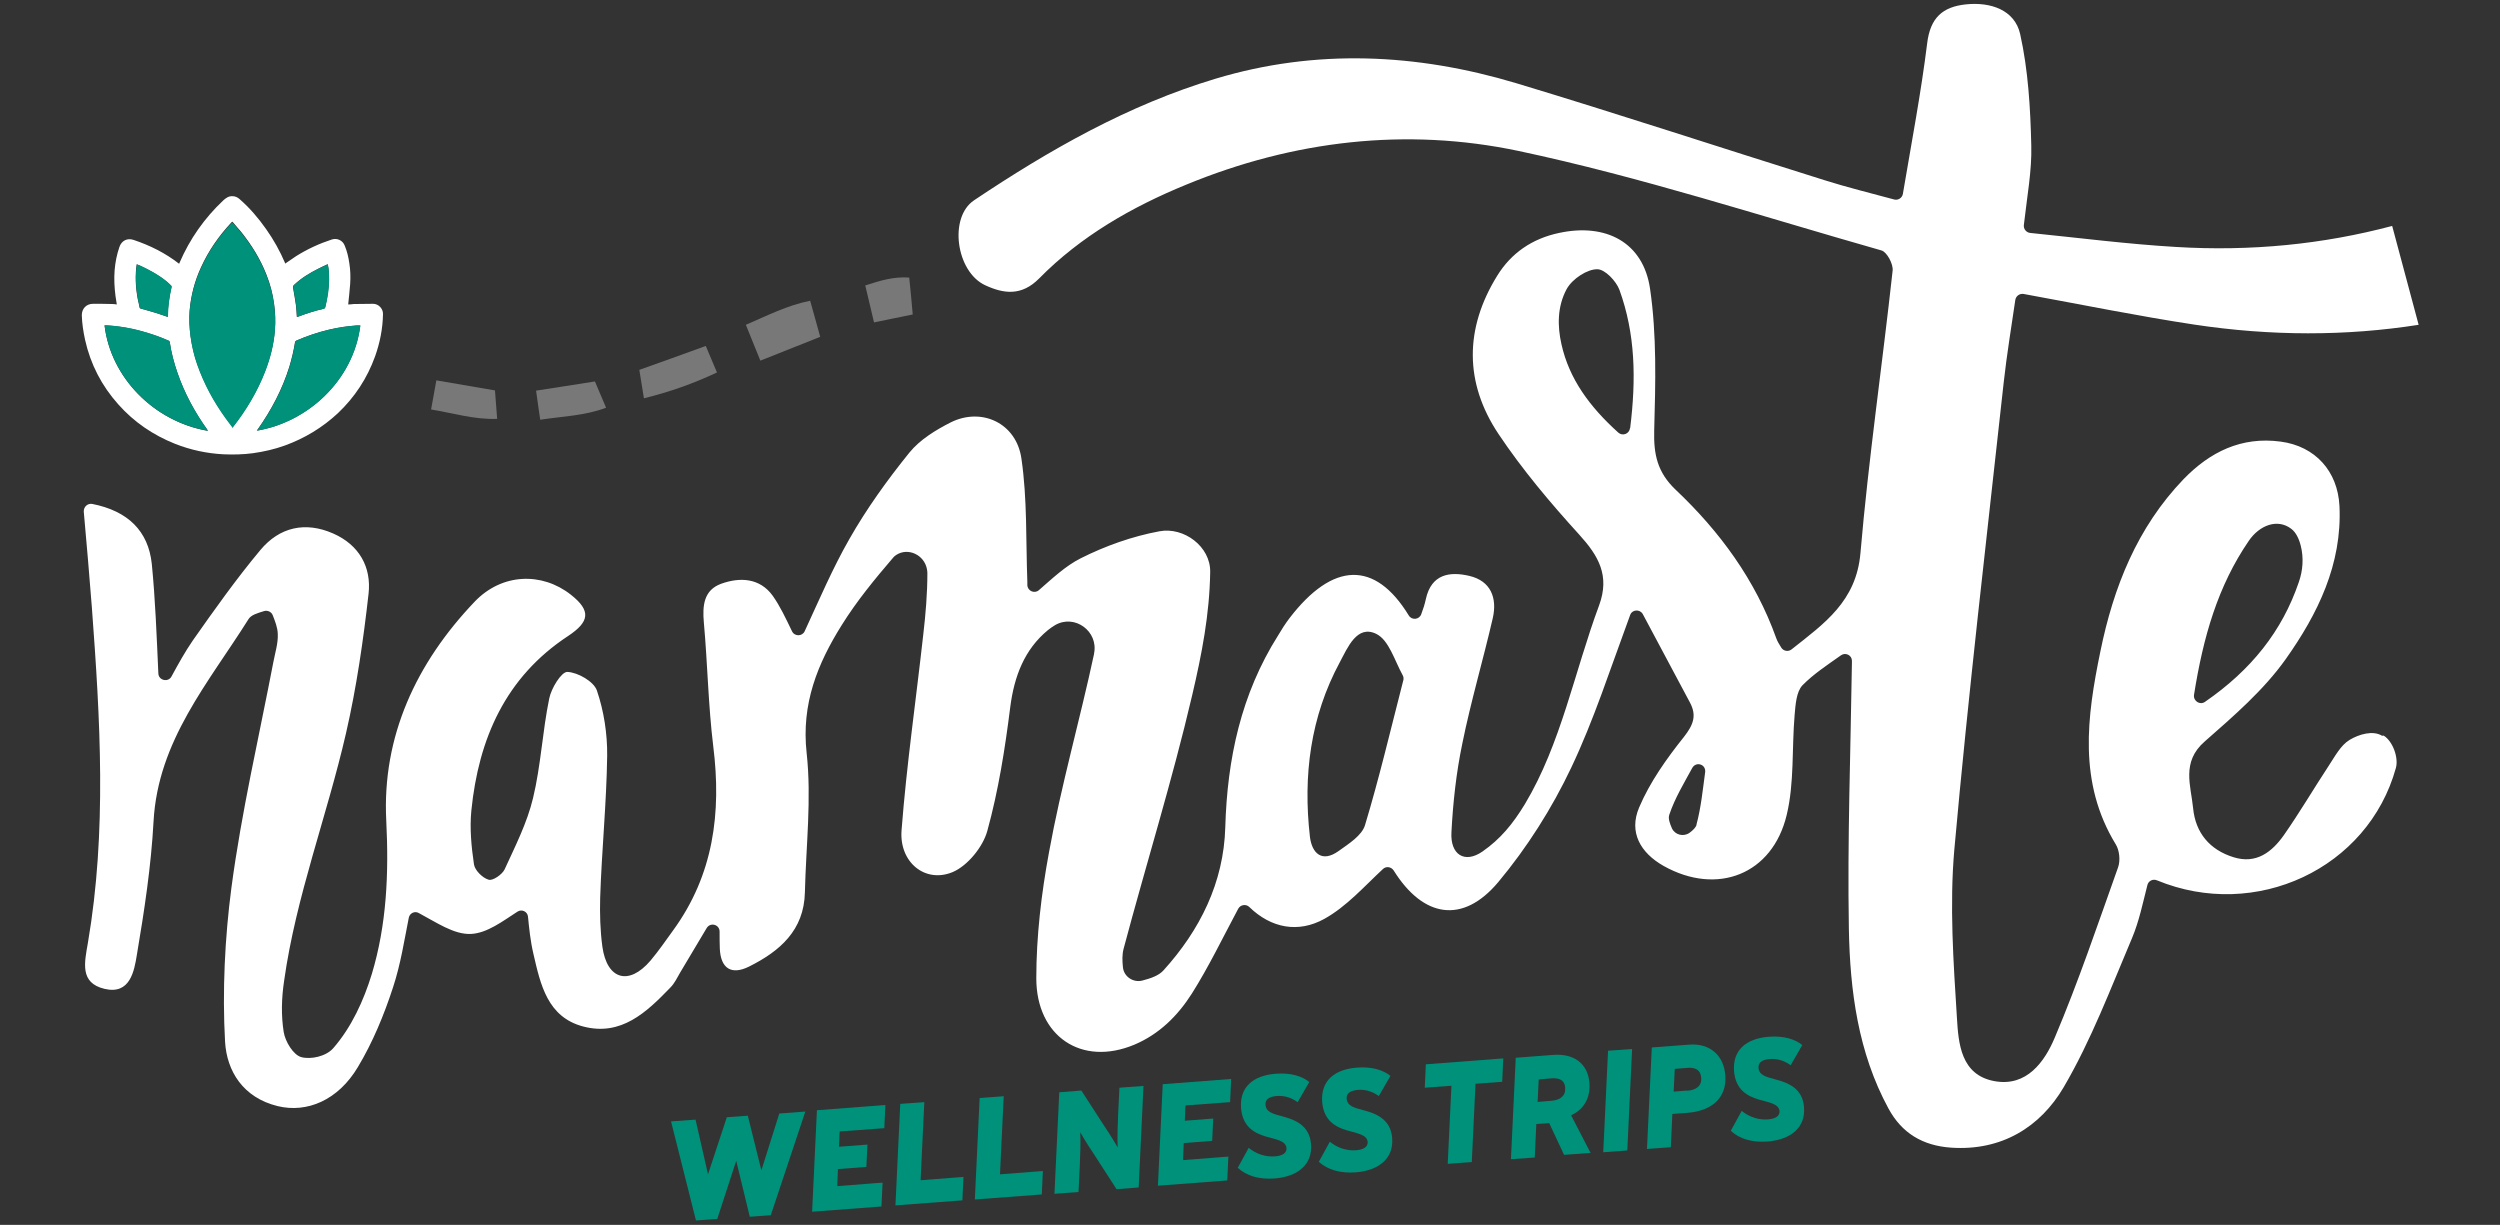 <?xml version="1.0" encoding="UTF-8"?>
<svg id="Capa_1" xmlns="http://www.w3.org/2000/svg" version="1.1" viewBox="0 0 114.3 56">
  <rect x="0" y="0" width="114.3" height="56" fill="#333333" stroke="none"/>
  <!-- Generator: Adobe Illustrator 29.0.1, SVG Export Plug-In . SVG Version: 2.1.0 Build 192)  -->
  <defs>
    <style>
      .st0 {
        fill: #787878;
      }

      .st1 {
        fill: #fff;
      }

      .st2 {
        fill: #00917b;
      }
    </style>
  </defs>
  <path class="st1" d="M108.91,33.64c-.42-.26-1.06-.07-1.49.19-.41.25-.67.76-.95,1.18-.69,1.05-1.33,2.14-2.05,3.17-.55.78-1.27,1.34-2.31,1.01-1.09-.34-1.73-1.12-1.84-2.23-.1-1.04-.55-2.12.53-3.06,1.32-1.16,2.69-2.34,3.7-3.76,1.46-2.06,2.59-4.34,2.46-7.01-.08-1.58-1.1-2.73-2.69-2.94-1.79-.24-3.23.47-4.44,1.72-2.12,2.21-3.2,4.93-3.8,7.87-.62,3-1.02,6,.7,8.82.17.27.22.74.11,1.05-.93,2.61-1.82,5.25-2.9,7.8-.46,1.09-1.28,2.25-2.75,1.98-1.55-.28-1.65-1.74-1.72-2.9-.16-2.55-.34-5.13-.12-7.67.64-7.14,1.48-14.26,2.26-21.38.14-1.27.35-2.53.53-3.77.03-.18.2-.3.38-.27,2.68.49,5.23,1.01,7.8,1.4,3.52.53,6.94.53,10.26.01l-1.21-4.52c-3.16.84-6.46,1.17-9.9.96-2.2-.13-4.38-.41-6.65-.64-.18-.02-.31-.18-.29-.36.15-1.33.37-2.49.34-3.63-.04-1.71-.14-3.45-.51-5.11-.25-1.09-1.34-1.47-2.48-1.35-1.06.11-1.63.61-1.77,1.78-.28,2.26-.71,4.51-1.11,6.88-.03.19-.22.31-.4.26-1.11-.3-2.17-.56-3.21-.89-4.7-1.47-9.37-3.01-14.08-4.43-4.54-1.36-9.16-1.58-13.74-.2-3.99,1.2-7.59,3.25-11.04,5.56-1.16.78-.82,3.26.51,3.88.84.39,1.66.51,2.47-.31,1.9-1.93,4.24-3.27,6.73-4.29,4.9-2.02,10.06-2.62,15.18-1.54,5.6,1.19,11.08,2.98,16.6,4.55.25.07.55.63.51.93-.47,4.3-1.1,8.59-1.47,12.9-.19,2.22-1.66,3.23-3.15,4.41-.15.12-.37.08-.47-.08-.1-.16-.18-.29-.23-.43-.95-2.66-2.58-4.88-4.6-6.79-.84-.8-1.01-1.62-.98-2.72.06-2.16.12-4.35-.19-6.47-.31-2.13-2.03-3.01-4.16-2.55-1.23.26-2.19.92-2.83,1.96-1.49,2.41-1.5,4.89.06,7.23,1.09,1.63,2.37,3.15,3.69,4.6.89.98,1.41,1.88.91,3.24-1.12,3.01-1.74,6.33-3.39,9.08-.56.92-1.12,1.6-1.94,2.17-.82.57-1.48.14-1.42-.88.07-1.36.22-2.73.5-4.07.39-1.92.95-3.81,1.39-5.72.21-.92-.09-1.7-1.07-1.93-.89-.21-1.74-.09-1.99,1.06-.05.23-.12.45-.21.69-.09.25-.43.29-.57.06-1.54-2.52-3.47-2.47-5.46.13-.19.25-.36.52-.52.79-1.69,2.68-2.32,5.63-2.41,8.76-.07,2.53-1.16,4.71-2.83,6.55-.22.24-.58.36-.96.46-.42.11-.85-.18-.89-.61-.03-.29-.04-.57.03-.84,1.03-3.87,2.23-7.71,3.14-11.61.44-1.88.79-3.68.82-5.62.02-1.16-1.2-2.07-2.32-1.86-1.24.23-2.48.67-3.61,1.24-.69.35-1.28.91-1.9,1.45-.2.18-.52.04-.53-.23,0-.05,0-.1,0-.15-.07-1.88,0-3.78-.27-5.63-.23-1.63-1.82-2.36-3.23-1.66-.69.35-1.41.79-1.89,1.38-1.01,1.25-1.96,2.57-2.75,3.96-.76,1.33-1.37,2.76-2.04,4.21-.11.24-.46.25-.58,0-.29-.6-.54-1.14-.88-1.62-.59-.82-1.5-.86-2.36-.55-.79.29-.86.99-.79,1.77.17,1.88.2,3.78.43,5.66.38,3.04.01,5.88-1.83,8.41-.34.47-.67.95-1.04,1.39-.99,1.16-1.99.87-2.2-.64-.1-.74-.12-1.5-.1-2.24.07-2.16.29-4.32.32-6.49.01-1-.15-2.04-.47-2.98-.14-.41-.87-.83-1.35-.85-.27-.01-.74.75-.83,1.22-.31,1.5-.38,3.06-.74,4.55-.27,1.13-.81,2.19-1.3,3.26-.11.23-.54.53-.73.47-.28-.08-.63-.43-.67-.7-.12-.81-.2-1.65-.12-2.46.33-3.28,1.56-6.1,4.42-7.98.98-.65,1.07-1.15.13-1.89-1.32-1.04-3.15-.99-4.4.32-2.66,2.79-4.24,6.15-4.04,10.02.12,2.4.02,4.74-.66,7-.37,1.21-.93,2.44-1.77,3.4-.33.37-1.02.52-1.46.4-.36-.1-.73-.71-.8-1.15-.12-.76-.1-1.54.02-2.34.54-3.85,1.96-7.53,2.83-11.32.48-2.09.79-4.24,1.03-6.37.14-1.22-.43-2.24-1.62-2.76-1.27-.56-2.45-.29-3.32.75-1.11,1.33-2.11,2.74-3.1,4.15-.35.51-.65,1.05-.97,1.64-.15.28-.59.18-.6-.14-.08-1.76-.14-3.39-.3-5.01-.16-1.51-1.1-2.42-2.72-2.74-.21-.04-.4.13-.39.35.13,1.48.26,2.93.37,4.38.38,5.11.69,10.23-.18,15.33-.16.92-.38,1.84.76,2.11,1.17.28,1.36-.82,1.48-1.57.34-2.01.65-4.05.76-6.08.2-3.7,2.52-6.35,4.34-9.25.12-.2.42-.28.71-.37.16-.05.34.03.4.19.11.28.22.56.23.85.02.42-.12.86-.2,1.28-.66,3.44-1.46,6.86-1.92,10.33-.3,2.28-.42,4.73-.29,7.04.08,1.34.82,2.55,2.4,2.94,1.35.33,2.77-.27,3.67-1.78.68-1.13,1.2-2.39,1.61-3.65.35-1.06.52-2.18.72-3.18.04-.21.27-.32.45-.22.81.43,1.61.99,2.38.96.75-.03,1.47-.59,2.14-1.02.2-.13.46,0,.48.23.05.51.11,1.12.25,1.71.32,1.39.64,2.88,2.27,3.31,1.74.46,2.9-.65,3.99-1.78.19-.19.31-.45.45-.69.39-.65.77-1.3,1.21-2.03.17-.28.59-.16.59.16,0,.28,0,.53.01.78.04.92.54,1.22,1.34.82,1.4-.7,2.51-1.65,2.55-3.39.05-2.13.31-4.27.08-6.37-.25-2.25.5-4.09,1.61-5.86.68-1.09,1.51-2.1,2.35-3.08.04-.05.09-.09.14-.12.54-.35,1.28,0,1.4.65.01.06.02.12.02.18,0,.94-.08,1.89-.19,2.83-.33,2.97-.76,5.94-.99,8.92-.12,1.47,1.08,2.45,2.34,1.92.68-.29,1.38-1.15,1.58-1.88.51-1.85.81-3.76,1.05-5.67.18-1.4.65-2.63,1.72-3.51.1-.08.21-.16.33-.23.9-.52,1.99.29,1.78,1.3v.02c-.65,3.03-1.51,6.03-2.06,9.07-.35,1.89-.58,3.84-.58,5.76,0,2.64,2.06,4.05,4.49,3.03,1.13-.48,1.97-1.31,2.62-2.33.77-1.22,1.4-2.53,2.12-3.88.1-.19.36-.23.51-.08,1,.97,2.24,1.2,3.43.54,1.01-.56,1.82-1.48,2.68-2.28.15-.14.38-.1.49.07h0c1.35,2.16,3.16,2.46,4.78.53,1.32-1.58,2.46-3.38,3.34-5.24,1.03-2.17,1.77-4.48,2.69-6.97.09-.26.45-.28.58-.04.76,1.42,1.46,2.73,2.16,4.05.31.59.15,1.01-.28,1.56-.79.99-1.56,2.07-2.05,3.23-.48,1.13.06,2.07,1.12,2.67,2.44,1.37,4.98.4,5.63-2.34.35-1.46.23-3.04.36-4.56.04-.47.08-1.07.36-1.36.5-.51,1.11-.91,1.76-1.37.21-.15.5,0,.5.25,0,.03,0,.06,0,.08-.06,4.06-.21,8.12-.14,12.17.05,2.83.42,5.66,1.81,8.22.61,1.13,1.57,1.7,2.86,1.79,2.31.16,4.08-.94,5.15-2.76,1.26-2.15,2.15-4.52,3.13-6.83.32-.76.49-1.6.7-2.42.05-.19.25-.29.44-.21,4.51,1.86,9.65-.54,10.92-5.14.13-.47-.14-1.22-.56-1.48ZM100.31,31.77c.42-2.65,1.09-4.98,2.51-7.05.48-.7,1.3-1.03,1.94-.54.21.16.35.45.43.77.14.55.1,1.13-.09,1.67-.76,2.23-2.17,4.01-4.29,5.47-.23.16-.54-.04-.5-.32ZM64.16,31.1c-.6,2.34-1.11,4.5-1.75,6.62-.14.48-.75.86-1.21,1.19-.77.55-1.22.09-1.31-.65-.32-2.79.02-5.49,1.37-7.99.35-.65.78-1.72,1.66-1.29.58.28.84,1.22,1.21,1.89.04.07.05.16.03.24ZM74.52,19.58c-.03.26-.34.37-.53.2-1.31-1.18-2.25-2.46-2.6-4.04-.19-.84-.19-1.72.23-2.51.27-.5.97-.93,1.41-.92.35,0,.86.54,1.01.94.73,2.01.77,4.08.49,6.33ZM77.57,37.7c-.04.14-.17.26-.33.38-.28.19-.66.09-.8-.21-.1-.23-.18-.45-.12-.62.25-.75.67-1.44,1.05-2.14.07-.13.22-.2.36-.16h0c.16.04.25.19.23.35-.11.81-.19,1.63-.4,2.41Z"/>
  <g>
    <g>
      <path class="st0" d="M32.27,15.82c.18.43.34.81.51,1.21-1.09.51-2.16.89-3.34,1.18-.07-.45-.14-.85-.21-1.3.99-.35,1.98-.71,3.03-1.09Z"/>
      <path class="st0" d="M24.7,19.2c-.07-.48-.13-.88-.19-1.34.89-.14,1.76-.27,2.69-.42.15.36.32.75.51,1.2-.97.37-1.97.39-3.01.55Z"/>
      <path class="st0" d="M19.71,18.72c.09-.48.16-.88.24-1.33.89.15,1.75.3,2.68.46.03.39.06.81.1,1.3-1.04.04-1.99-.26-3.03-.43Z"/>
    </g>
    <path class="st0" d="M34.76,16.49c.96-.38,1.83-.73,2.74-1.09-.15-.56-.3-1.07-.46-1.65-1.05.21-1.96.68-2.94,1.1.23.57.43,1.06.66,1.63Z"/>
    <path class="st0" d="M41.73,14.38c-.05-.58-.1-1.11-.16-1.69-.72-.05-1.33.14-2.01.36.14.58.26,1.1.4,1.69.6-.12,1.15-.24,1.76-.36Z"/>
  </g>
  <path class="st1" d="M15.93,13.92c.07,0,.16-.01.24-.02.3,0,.59-.01.89-.01.25,0,.46.23.45.47-.01.66-.14,1.31-.36,1.93-.36,1-.93,1.87-1.7,2.6-.71.66-1.52,1.15-2.43,1.48-.47.17-.96.28-1.45.35-.45.06-.91.07-1.36.05-.76-.04-1.5-.2-2.21-.48-1-.4-1.87-.99-2.59-1.8-.76-.85-1.27-1.83-1.52-2.95-.08-.37-.14-.75-.15-1.13,0-.3.21-.52.51-.52.3,0,.6,0,.9.01.06,0,.12.01.19.02-.02-.14-.04-.26-.06-.39-.05-.39-.07-.78-.04-1.17.03-.37.1-.72.22-1.07.1-.29.36-.42.65-.32.75.25,1.45.6,2.08,1.09,0-.02.02-.03.02-.05.47-1.09,1.14-2.04,2-2.85.12-.11.25-.2.42-.19.12,0,.23.05.32.13.47.41.87.88,1.22,1.38.34.48.63,1,.86,1.54,0,.01,0,.02.01.03.17-.11.33-.23.5-.34.51-.32,1.05-.57,1.63-.76.24-.08.5.04.59.28.11.26.17.53.21.8.05.31.06.63.04.94-.02.31-.06.62-.09.94ZM10.62,19.54s.02-.03.03-.04c.62-.78,1.12-1.63,1.48-2.56.23-.6.39-1.22.44-1.87.03-.4.02-.79-.04-1.19-.06-.46-.18-.9-.35-1.33-.28-.71-.67-1.34-1.14-1.93-.13-.16-.28-.32-.41-.48-.01,0-.02,0-.02,0-.01.01-.03.03-.04.04-.57.61-1.04,1.29-1.38,2.04-.29.63-.46,1.28-.52,1.97-.03.39-.01.78.04,1.16.06.44.16.88.31,1.3.31.88.75,1.69,1.3,2.45.1.13.2.26.3.4ZM9.5,19.69s-.02-.04-.03-.05c-.57-.8-1.04-1.67-1.36-2.6-.16-.46-.28-.93-.35-1.4,0-.02-.03-.05-.05-.06-.43-.19-.87-.34-1.33-.46-.41-.11-.82-.18-1.24-.22-.12-.01-.24-.01-.36-.02.28,2.37,2.25,4.39,4.72,4.82ZM16.48,14.88c-.06,0-.11,0-.17,0-.42.03-.84.09-1.26.19-.51.12-1.01.29-1.5.5-.02.01-.05.04-.06.06-.06.38-.15.76-.26,1.13-.32,1.03-.82,1.98-1.44,2.86-.01.02-.03.04-.05.07,2.31-.39,4.41-2.28,4.73-4.81ZM13.58,14.49s.03,0,.04-.01c.38-.14.77-.27,1.16-.36.06-.01.08-.04.09-.09.1-.41.16-.82.17-1.24,0-.24,0-.47-.06-.71-.15.07-.29.13-.42.2-.4.2-.78.43-1.11.74-.05.04-.06.08-.05.15.05.26.09.53.13.79.02.17.03.35.04.53ZM6.25,12.08c-.02.13-.04.26-.04.38-.03.54.04,1.07.17,1.59,0,.04.02.05.06.06.25.07.51.14.76.22.16.05.31.11.47.16,0-.02,0-.03,0-.04,0-.45.07-.89.17-1.33,0-.02,0-.05-.02-.06-.06-.06-.12-.11-.18-.17-.38-.31-.81-.54-1.25-.75-.04-.02-.09-.04-.15-.06Z"/>
  <path class="st2" d="M10.62,19.54c-.1-.14-.21-.27-.3-.4-.55-.76-.99-1.57-1.3-2.45-.15-.42-.25-.86-.31-1.3-.05-.39-.07-.78-.04-1.16.06-.69.23-1.34.52-1.97.34-.76.81-1.44,1.38-2.04.01-.01.03-.03.04-.04,0,0,0,0,.02,0,.14.16.28.31.41.48.48.59.87,1.23,1.14,1.93.17.43.29.87.35,1.33.05.39.07.79.04,1.19-.05.64-.21,1.27-.44,1.87-.36.93-.87,1.78-1.48,2.56,0,0-.01.02-.03.04Z"/>
  <path class="st2" d="M9.5,19.69c-2.48-.42-4.44-2.45-4.72-4.82.12,0,.24,0,.36.02.42.04.83.11,1.24.22.46.12.9.27,1.33.46.02,0,.05.04.05.06.07.48.19.95.35,1.4.32.94.79,1.8,1.36,2.6.01.01.02.03.03.05Z"/>
  <path class="st2" d="M16.48,14.88c-.32,2.53-2.42,4.43-4.73,4.81.02-.03.03-.05.05-.07.62-.88,1.12-1.82,1.44-2.86.11-.37.2-.75.26-1.13,0-.02.03-.05.06-.06.48-.21.98-.38,1.5-.5.41-.1.83-.16,1.26-.19.06,0,.11,0,.17,0Z"/>
  <path class="st2" d="M13.58,14.49c-.01-.18-.02-.36-.04-.53-.04-.27-.08-.53-.13-.79-.01-.07,0-.11.05-.15.33-.31.71-.54,1.11-.74.14-.07.28-.13.42-.2.05.24.06.48.06.71,0,.42-.07.83-.17,1.24-.01.05-.03.08-.09.09-.4.09-.78.21-1.16.36-.01,0-.03,0-.04.01Z"/>
  <path class="st2" d="M6.25,12.08c.06.02.1.04.15.06.44.2.87.43,1.25.75.06.05.12.11.18.17.01.01.02.04.02.06-.1.44-.16.88-.17,1.33,0,.01,0,.03,0,.04-.16-.05-.31-.11-.47-.16-.25-.08-.5-.15-.76-.22-.04-.01-.05-.03-.06-.06-.13-.52-.2-1.05-.17-1.59,0-.12.03-.24.04-.38Z"/>
  <g>
    <path class="st2" d="M32.78,55.73l-.96.07-1.14-4.53,1.12-.08.57,2.5.86-2.61.96-.07.62,2.5.82-2.6,1.19-.09-1.58,4.74-.96.07-.62-2.56-.87,2.67Z"/>
    <path class="st2" d="M40.35,54.1l-.05,1.06-3.17.24.22-4.64,3.13-.24-.05,1.06-2.04.15-.03.7,1.3-.1-.05,1.02-1.3.1-.03.78,2.07-.16Z"/>
    <path class="st2" d="M44.05,53.82l-.05,1.06-3.06.23.22-4.64,1.1-.08-.17,3.57,1.95-.15Z"/>
    <path class="st2" d="M47.68,53.55l-.05,1.06-3.06.23.22-4.64,1.1-.08-.17,3.57,1.95-.15Z"/>
    <path class="st2" d="M51.12,50.98l.06-1.25,1.1-.08-.22,4.64-1.01.08-.95-1.47c-.2-.3-.47-.71-.71-1.13.02.5,0,1-.02,1.48l-.06,1.25-1.1.08.22-4.64,1.01-.08.95,1.47c.2.3.47.71.71,1.13-.02-.5,0-1,.02-1.48Z"/>
    <path class="st2" d="M56.16,52.91l-.05,1.06-3.17.24.22-4.64,3.13-.24-.05,1.06-2.04.15-.03.7,1.3-.1-.05,1.02-1.3.1-.03.78,2.07-.16Z"/>
    <path class="st2" d="M56.58,53.41l.51-.93c.34.28.77.42,1.2.39.36-.03.54-.16.53-.38-.03-.34-.5-.4-.95-.53-.5-.15-1.06-.43-1.13-1.3-.07-.94.53-1.49,1.6-1.57.67-.05,1.19.11,1.52.38l-.53.92c-.29-.2-.59-.31-.96-.28-.36.03-.53.16-.51.41.03.34.37.41.77.52.57.15,1.25.41,1.31,1.28.07.89-.56,1.47-1.67,1.56-.71.05-1.28-.12-1.68-.49Z"/>
    <path class="st2" d="M60.29,53.13l.51-.93c.34.28.77.42,1.2.39.36-.03.54-.16.53-.38-.03-.34-.5-.4-.95-.53-.5-.15-1.06-.43-1.13-1.3-.07-.94.53-1.49,1.6-1.57.67-.05,1.19.11,1.52.38l-.53.92c-.29-.2-.58-.31-.96-.28-.36.03-.53.16-.51.41.03.34.37.41.77.52.57.15,1.25.41,1.31,1.28.07.89-.56,1.47-1.67,1.56-.71.05-1.28-.12-1.68-.48Z"/>
    <path class="st2" d="M67.29,53.13l-1.1.08.17-3.57-1.22.09.05-1.07,3.54-.27-.05,1.07-1.22.09-.17,3.57Z"/>
    <path class="st2" d="M70.18,52.92l-1.1.08.22-4.64,1.72-.13c.96-.07,1.58.41,1.65,1.29.05.72-.3,1.23-.84,1.47l.89,1.72-1.21.09-.68-1.45-.59.04-.07,1.51ZM70.91,50.33c.43-.03.68-.23.65-.6-.02-.33-.24-.45-.6-.43l-.61.05-.05,1.03.61-.05Z"/>
    <path class="st2" d="M73.3,52.68l.22-4.64,1.1-.08-.22,4.64-1.1.08Z"/>
    <path class="st2" d="M76.4,52.45l-1.1.08.22-4.64,1.72-.13c.95-.07,1.58.51,1.64,1.41.08,1.01-.61,1.63-1.75,1.71l-.67.05-.07,1.51ZM77.13,49.87c.41-.03.68-.21.65-.6-.03-.34-.25-.47-.6-.45l-.61.05-.05,1.04.61-.05Z"/>
    <path class="st2" d="M79.12,51.72l.51-.93c.34.28.77.42,1.2.39.36-.03.54-.16.53-.38-.03-.34-.5-.4-.95-.53-.5-.15-1.06-.43-1.13-1.3-.07-.94.53-1.49,1.6-1.57.67-.05,1.19.11,1.52.38l-.53.92c-.29-.2-.59-.31-.96-.28-.36.03-.53.16-.51.41.03.34.37.41.77.52.57.15,1.25.4,1.31,1.28.07.89-.56,1.47-1.67,1.56-.71.05-1.28-.12-1.68-.49Z"/>
  </g>
</svg>